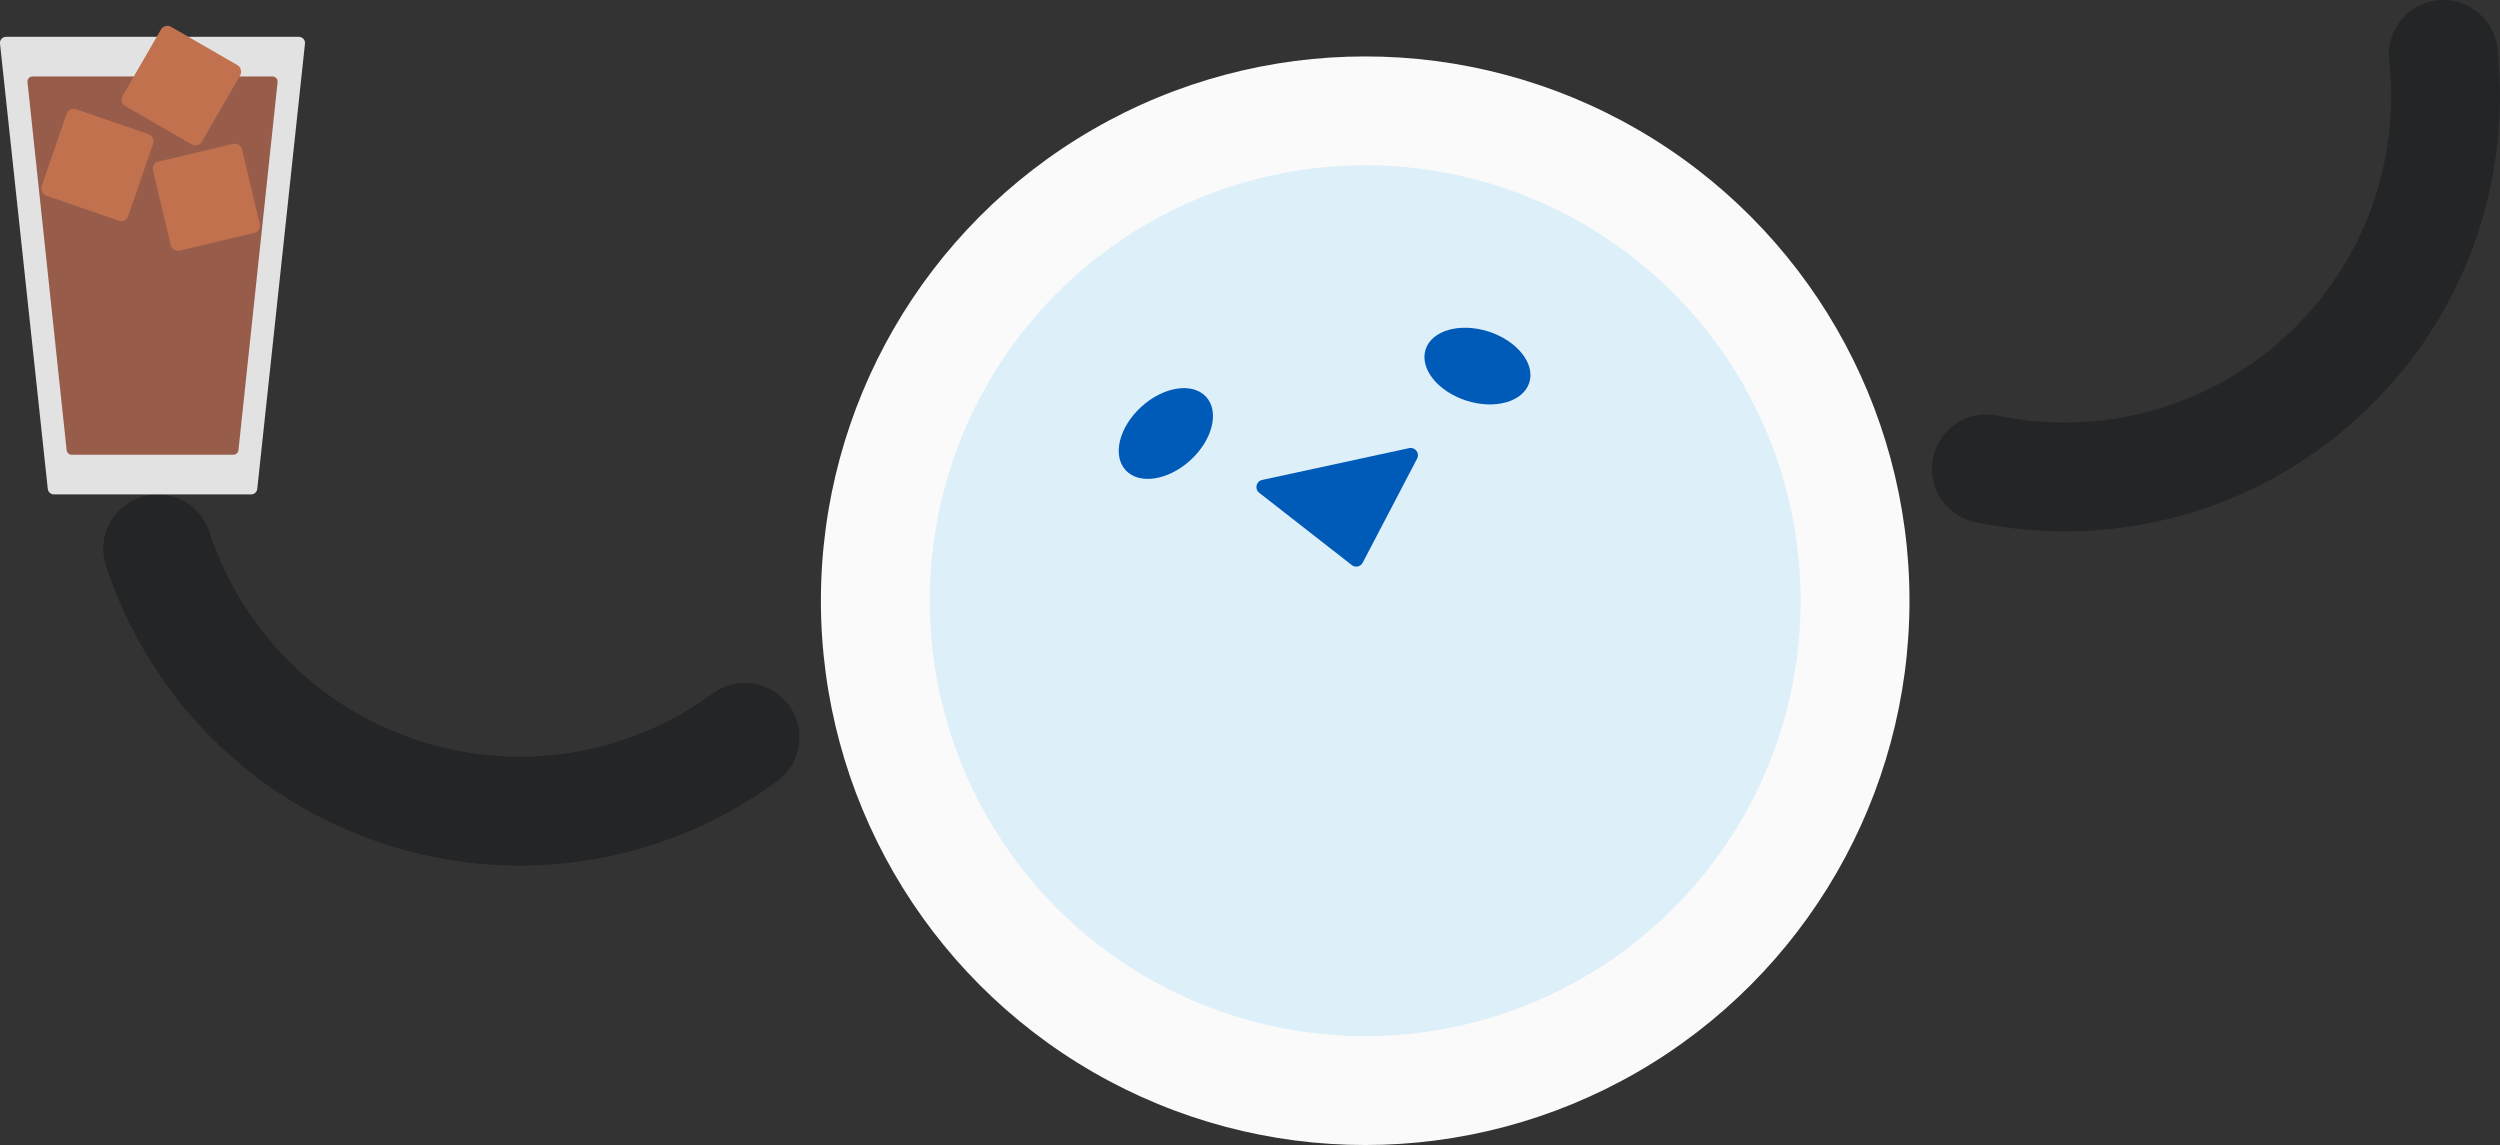 <?xml version="1.0" encoding="UTF-8"?>
<svg id="Layer_2" data-name="Layer 2" xmlns="http://www.w3.org/2000/svg" viewBox="0 0 688.42 315.33">
  <rect x="0" y="0" width="688.42" height="315.33" fill="#333333" stroke="none"/>
  <defs>
    <style>
      .cls-1 {
        fill: #fafafa;
      }

      .cls-2 {
        fill: #c1714e;
      }

      .cls-3 {
        fill: #e2e2e2;
      }

      .cls-4 {
        fill: #232527;
      }

      .cls-5 {
        fill: #975d4a;
      }

      .cls-6 {
        fill: #005ab8;
      }

      .cls-7 {
        fill: #ddeff9;
      }
    </style>
  </defs>
  <g id="Layer_1-2" data-name="Layer 1">
    <g>
      <g>
        <path class="cls-4" d="m683.91,4.92c2.09,2.3,3.33,5.06,3.74,7.93.04.28.07.55.09.83,3.91,36.76-9.19,74.83-38.67,101.56-29.48,26.74-68.62,36.07-104.82,28.6-.29-.05-.57-.11-.85-.18-2.81-.69-5.44-2.19-7.53-4.49-5.56-6.13-5.1-15.61,1.03-21.17,3.59-3.26,8.34-4.45,12.76-3.64.28.06.55.11.82.16.02,0,.04.02.07.02,27.09,5.5,56.33-1.52,78.38-21.51,22.04-19.99,31.88-48.42,29.04-75.91-.03-.27-.05-.53-.09-.8-.41-4.51,1.24-9.16,4.86-12.45,6.13-5.56,15.61-5.1,21.17,1.03Z"/>
        <path class="cls-4" d="m29.14,146.55c-.95,2.96-.93,5.99-.13,8.76.08.27.17.53.26.8,11.64,35.09,39.29,64.34,77.19,76.5,37.9,12.16,77.39,4.48,107.27-17.28.24-.16.48-.34.7-.51,2.27-1.79,4.05-4.24,5-7.2,2.53-7.88-1.8-16.32-9.69-18.85-4.61-1.48-9.43-.6-13.12,1.96-.23.17-.45.33-.68.48-.02.02-.03.03-.06.04-22.39,16.21-51.92,21.9-80.26,12.81-28.33-9.09-49.04-30.91-57.81-57.12-.09-.26-.17-.51-.25-.76-1.49-4.28-4.92-7.83-9.57-9.33-7.88-2.53-16.32,1.81-18.85,9.69Z"/>
        <g>
          <circle class="cls-1" cx="375.93" cy="165.42" r="149.88"/>
          <circle class="cls-7" cx="375.93" cy="165.42" r="119.91"/>
          <g>
            <ellipse class="cls-6" cx="406.87" cy="100.82" rx="9.99" ry="14.99" transform="translate(186.53 457.42) rotate(-72.21)"/>
            <ellipse class="cls-6" cx="321.05" cy="119.39" rx="14.99" ry="9.99" transform="translate(3.03 246.64) rotate(-42.21)"/>
          </g>
          <path class="cls-6" d="m375.24,154.95l14.99-28.67c.79-1.5-.54-3.24-2.2-2.88l-40.48,8.76c-1.66.36-2.14,2.49-.81,3.53l25.5,19.91c.98.77,2.42.46,3-.65Z"/>
        </g>
      </g>
      <g>
        <path class="cls-3" d="m69.17,136.14H14.84c-.86,0-1.59-.65-1.68-1.51L0,12.01c-.11-1,.67-1.87,1.68-1.87h80.62c1,0,1.79.87,1.68,1.87l-13.14,122.62c-.09.86-.82,1.51-1.68,1.51Z"/>
        <path class="cls-5" d="m64.28,125.22H19.73c-.71,0-1.3-.54-1.38-1.25L7.57,22.61c-.09-.83.55-1.55,1.38-1.55h66.11c.82,0,1.46.72,1.38,1.55l-10.78,101.36c-.08.71-.67,1.25-1.38,1.25Z"/>
        <rect class="cls-2" x="14.22" y="32.82" width="25.2" height="25.2" rx="2" ry="2" transform="translate(16.26 -6.26) rotate(19.01)"/>
        <rect class="cls-2" x="37.35" y="10.98" width="25.2" height="25.2" rx="2" ry="2" transform="translate(18.48 -21.82) rotate(30)"/>
        <rect class="cls-2" x="44.23" y="41.71" width="25.2" height="25.2" rx="2" ry="2" transform="translate(-11 14.58) rotate(-13.34)"/>
      </g>
    </g>
  </g>
</svg>